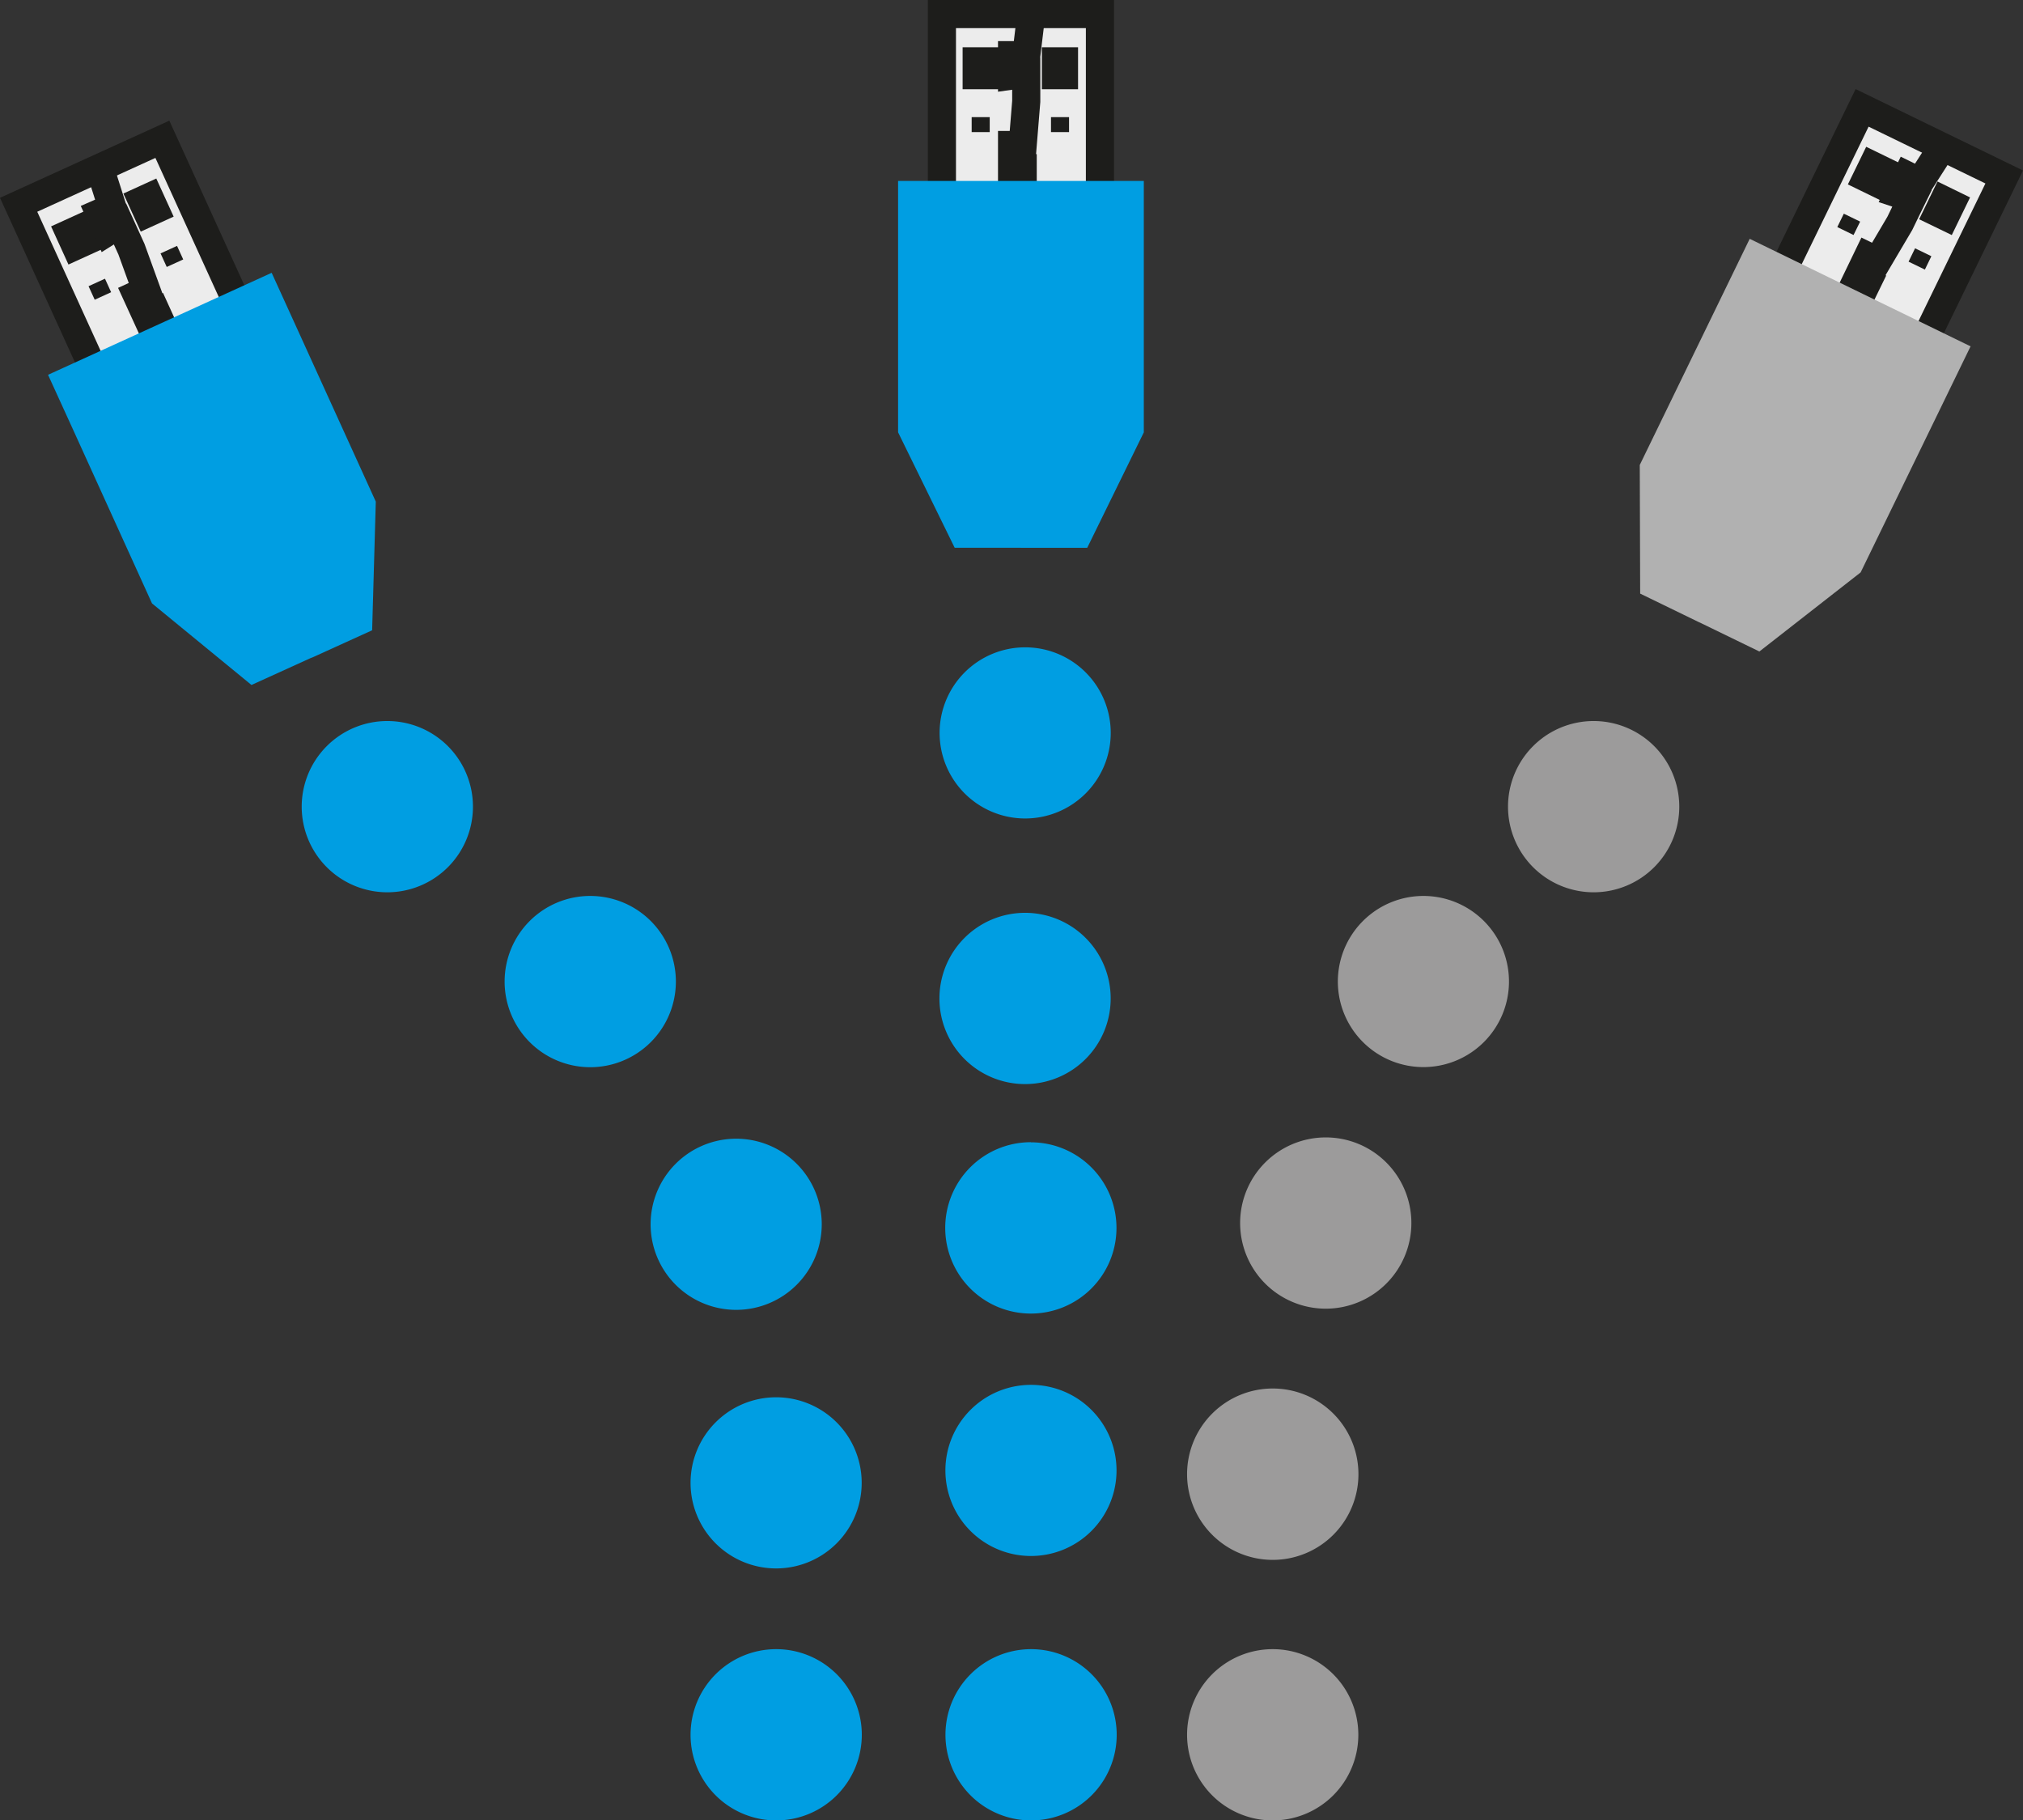 <svg xmlns="http://www.w3.org/2000/svg" xmlns:xlink="http://www.w3.org/1999/xlink" width="35.96" height="32.356" viewBox="0 0 35.96 32.356">
  <rect x="0" y="0" width="35.96" height="32.356" fill="#333333" stroke="none"/>
  <defs>
    <linearGradient id="linear-gradient" x1="62.115" y1="165.226" x2="63.115" y2="165.226" gradientUnits="objectBoundingBox">
      <stop offset="0" stop-color="#009ee2"/>
      <stop offset="1" stop-color="#1d70b7"/>
    </linearGradient>
    <linearGradient id="linear-gradient-2" x1="60.626" y1="163.737" x2="61.626" y2="163.737" xlink:href="#linear-gradient"/>
    <linearGradient id="linear-gradient-3" x1="60.648" y1="166.708" x2="61.648" y2="166.708" xlink:href="#linear-gradient"/>
    <linearGradient id="linear-gradient-4" x1="59.087" y1="165.291" x2="60.087" y2="165.291" xlink:href="#linear-gradient"/>
    <linearGradient id="linear-gradient-5" x1="59.371" y1="168.452" x2="60.371" y2="168.452" xlink:href="#linear-gradient"/>
    <linearGradient id="linear-gradient-6" x1="57.651" y1="166.654" x2="58.651" y2="166.654" xlink:href="#linear-gradient"/>
    <linearGradient id="linear-gradient-7" x1="58.806" y1="170.722" x2="59.806" y2="170.722" xlink:href="#linear-gradient"/>
    <linearGradient id="linear-gradient-8" x1="56.361" y1="168.07" x2="57.361" y2="168.07" xlink:href="#linear-gradient"/>
    <linearGradient id="linear-gradient-9" x1="54.828" y1="169.679" x2="55.828" y2="169.679" xlink:href="#linear-gradient"/>
    <linearGradient id="linear-gradient-10" x1="58.947" y1="172.862" x2="59.947" y2="172.862" xlink:href="#linear-gradient"/>
    <linearGradient id="linear-gradient-11" x1="36.457" y1="80.442" x2="37.95" y2="80.442" xlink:href="#linear-gradient"/>
    <linearGradient id="linear-gradient-12" x1="30.192" y1="73.313" x2="31.449" y2="73.313" xlink:href="#linear-gradient"/>
  </defs>
  <g id="Group_71" data-name="Group 71" transform="translate(-207.298 -183.875)">
    <g id="Group_68" data-name="Group 68">
      <path id="Path_278" data-name="Path 278" d="M221.094,213.188a1.522,1.522,0,1,1-1.521,1.522,1.522,1.522,0,0,1,1.521-1.522Z" fill="url(#linear-gradient)"/>
      <path id="Path_279" data-name="Path 279" d="M225.626,213.188a1.522,1.522,0,1,1-1.522,1.522,1.522,1.522,0,0,1,1.522-1.522Z" fill="url(#linear-gradient-2)"/>
      <path id="Path_280" data-name="Path 280" d="M229.92,213.188a1.522,1.522,0,1,1-1.521,1.522,1.522,1.522,0,0,1,1.521-1.522Z" fill="#9c9b9b"/>
      <path id="Path_281" data-name="Path 281" d="M221.094,208.711a1.521,1.521,0,1,1-1.521,1.521,1.521,1.521,0,0,1,1.521-1.521Z" fill="url(#linear-gradient-3)"/>
      <path id="Path_282" data-name="Path 282" d="M229.92,208.555a1.523,1.523,0,1,1-1.521,1.524,1.523,1.523,0,0,1,1.521-1.524Z" fill="#9c9b9b"/>
      <path id="Path_283" data-name="Path 283" d="M225.624,208.49a1.521,1.521,0,1,1-1.521,1.522,1.521,1.521,0,0,1,1.521-1.522Z" fill="url(#linear-gradient-4)"/>
      <path id="Path_284" data-name="Path 284" d="M220.384,204.115a1.521,1.521,0,1,1-1.521,1.521A1.521,1.521,0,0,1,220.384,204.115Z" fill="url(#linear-gradient-5)"/>
      <path id="Path_285" data-name="Path 285" d="M230.862,204.092a1.522,1.522,0,1,1-1.52,1.522,1.522,1.522,0,0,1,1.52-1.522Z" fill="#9c9b9b"/>
      <path id="Path_286" data-name="Path 286" d="M225.624,204.179A1.522,1.522,0,1,1,224.1,205.7a1.522,1.522,0,0,1,1.521-1.523Z" fill="url(#linear-gradient-6)"/>
      <path id="Path_287" data-name="Path 287" d="M232.6,199.8a1.521,1.521,0,1,1-1.521,1.521A1.522,1.522,0,0,1,232.6,199.8Z" fill="#9c9b9b"/>
      <path id="Path_288" data-name="Path 288" d="M217.791,199.8a1.522,1.522,0,1,1-1.523,1.521,1.521,1.521,0,0,1,1.523-1.521Z" fill="url(#linear-gradient-7)"/>
      <path id="Path_289" data-name="Path 289" d="M225.517,200.1a1.522,1.522,0,1,1-1.52,1.522,1.522,1.522,0,0,1,1.52-1.522Z" fill="url(#linear-gradient-8)"/>
      <path id="Path_290" data-name="Path 290" d="M225.517,195.381A1.521,1.521,0,1,1,224,196.9,1.521,1.521,0,0,1,225.517,195.381Z" fill="url(#linear-gradient-9)"/>
      <path id="Path_291" data-name="Path 291" d="M235.625,196.691a1.522,1.522,0,1,1-1.521,1.523A1.522,1.522,0,0,1,235.625,196.691Z" fill="#9c9b9b"/>
      <path id="Path_292" data-name="Path 292" d="M214.182,196.691a1.522,1.522,0,1,1-1.521,1.523,1.522,1.522,0,0,1,1.521-1.523Z" fill="url(#linear-gradient-10)"/>
      <rect id="Rectangle_77" data-name="Rectangle 77" width="2.809" height="3.744" transform="translate(224.041 184.125)" fill="#ececec" stroke="#1d1d1b" stroke-miterlimit="10" stroke-width="0.5"/>
      <rect id="Rectangle_78" data-name="Rectangle 78" width="0.644" height="0.746" transform="translate(224.409 184.715)" fill="#1d1d1b"/>
      <rect id="Rectangle_79" data-name="Rectangle 79" width="0.643" height="0.746" transform="translate(225.818 184.715)" fill="#1d1d1b"/>
      <rect id="Rectangle_80" data-name="Rectangle 80" width="0.321" height="0.266" transform="translate(224.57 185.957)" fill="#1d1d1b"/>
      <rect id="Rectangle_81" data-name="Rectangle 81" width="0.321" height="0.266" transform="translate(225.98 185.957)" fill="#1d1d1b"/>
      <path id="Path_293" data-name="Path 293" d="M225.477,187.92v-1.055h-.189v-.413h.189l.063-.774v-.495l-.252.035v-.362h.253l.064-.53v-.259" fill="none" stroke="#1d1d1b" stroke-miterlimit="10" stroke-width="0.5"/>
      <path id="Path_294" data-name="Path 294" d="M225.416,193.612h1.208l1.006-2.052v-4.469h-4.368v4.468l1.006,2.052h1.207" fill="url(#linear-gradient-11)"/>
      <rect id="Rectangle_82" data-name="Rectangle 82" width="2.808" height="3.744" transform="translate(207.629 187.515) rotate(-24.497)" fill="#ececec" stroke="#1d1d1b" stroke-miterlimit="10" stroke-width="0.5"/>
      <rect id="Rectangle_83" data-name="Rectangle 83" width="0.645" height="0.745" transform="translate(208.206 187.899) rotate(-24.504)" fill="#1d1d1b"/>
      <rect id="Rectangle_84" data-name="Rectangle 84" width="0.643" height="0.744" transform="matrix(0.91, -0.415, 0.415, 0.91, 209.491, 187.315)" fill="#1d1d1b"/>
      <rect id="Rectangle_85" data-name="Rectangle 85" width="0.321" height="0.264" transform="translate(208.872 188.962) rotate(-24.524)" fill="#1d1d1b"/>
      <rect id="Rectangle_86" data-name="Rectangle 86" width="0.322" height="0.265" transform="translate(210.152 188.379) rotate(-24.484)" fill="#1d1d1b"/>
      <path id="Path_295" data-name="Path 295" d="M210.508,190.372l-.436-.959-.172.078-.172-.376.172-.079-.265-.731-.119-.262-.085-.187-.216.136-.149-.329.229-.1-.162-.51-.107-.234" fill="none" stroke="#1d1d1b" stroke-miterlimit="10" stroke-width="0.5"/>
      <path id="Path_296" data-name="Path 296" d="M212.813,195.578l1.1-.5.065-2.287-1.4-3.077-.451-.99-3.975,1.813.451.988L210,194.6l1.768,1.45,1.1-.5" fill="url(#linear-gradient-12)"/>
      <g id="Group_67" data-name="Group 67">
        <rect id="Rectangle_87" data-name="Rectangle 87" width="3.745" height="2.809" transform="translate(238.76 189.16) rotate(-64.064)" fill="#ececec" stroke="#1d1d1b" stroke-miterlimit="10" stroke-width="0.5"/>
        <rect id="Rectangle_88" data-name="Rectangle 88" width="0.744" height="0.645" transform="matrix(0.438, -0.899, 0.899, 0.438, 240.145, 187.153)" fill="#1d1d1b"/>
        <path id="Path_297" data-name="Path 297" d="M241.992,188.053l-.58-.281.326-.671.579.283Z" fill="#1d1d1b"/>
        <path id="Path_298" data-name="Path 298" d="M240.246,188.052l-.289-.141.116-.238.29.141Z" fill="#1d1d1b"/>
        <rect id="Rectangle_89" data-name="Rectangle 89" width="0.264" height="0.322" transform="matrix(0.437, -0.9, 0.9, 0.437, 241.224, 188.526)" fill="#1d1d1b"/>
        <path id="Path_299" data-name="Path 299" d="M240.031,189.833l.461-.945-.17-.083.18-.373.171.083.395-.669.126-.26.091-.185-.243-.081.158-.325.228.112.289-.45.113-.232" fill="none" stroke="#1d1d1b" stroke-miterlimit="10" stroke-width="0.5"/>
        <path id="Path_300" data-name="Path 300" d="M237.486,194.927l1.086.528,1.8-1.406,1.479-3.041.475-.977L238.4,188.12l-.475.977-1.479,3.042.007,2.287,1.086.528" fill="#b1b1b1"/>
      </g>
    </g>
  </g>
</svg>
